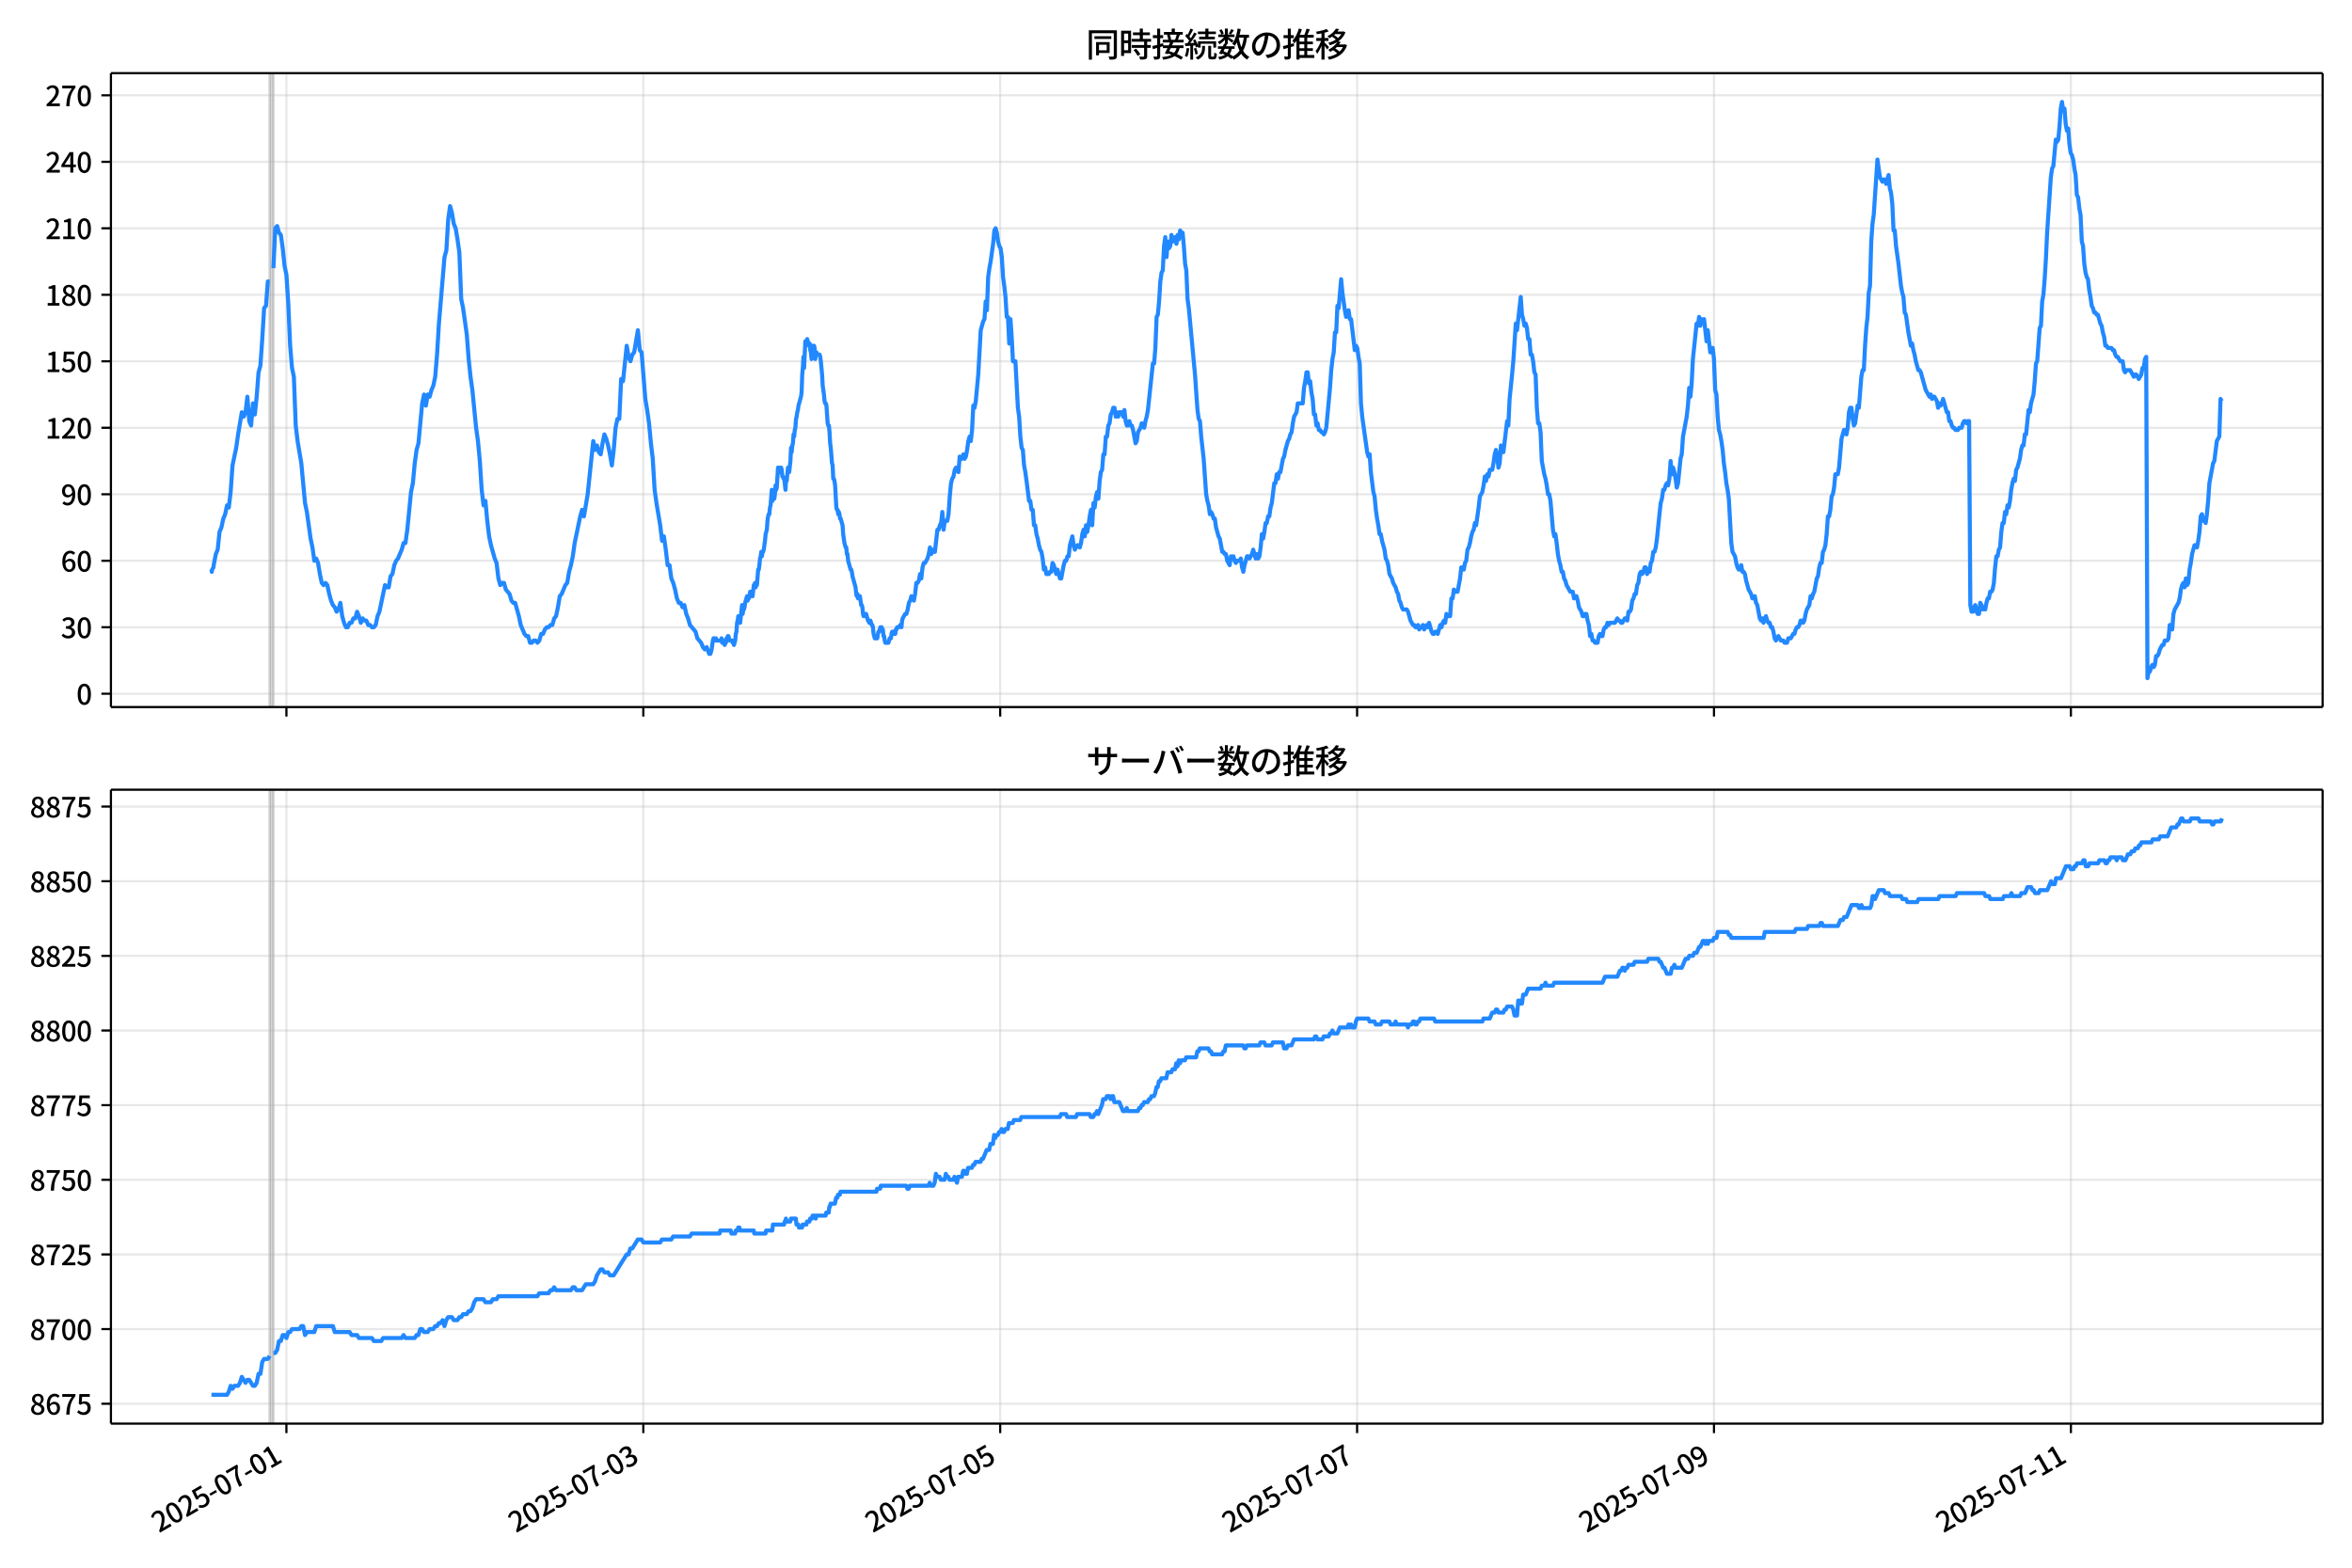 <!DOCTYPE svg  PUBLIC '-//W3C//DTD SVG 1.1//EN'  'http://www.w3.org/Graphics/SVG/1.1/DTD/svg11.dtd'>
<svg version="1.1" viewBox="0 0 864 576" xmlns="http://www.w3.org/2000/svg" xmlns:xlink="http://www.w3.org/1999/xlink">
 <defs>
  <style type="text/css">*{stroke-linejoin: round; stroke-linecap: butt}</style>
 </defs>
 <g id="aa">
  <g id="ab">
   <path d="m0 576h864v-576h-864z" fill="#fff"/>
  </g>
  <g id="ac">
   <g id="ad">
    <path d="m40.75 259.78h812.45v-232.9h-812.45z" fill="#fff"/>
   </g>
   <g id="ae">
    <path d="m99.068 259.78h1.366v-232.9h-1.366z" clip-path="url(#c)" fill="#808080" opacity=".3" stroke="#808080"/>
   </g>
   <g id="af">
    <g id="ag">
     <g id="ah">
      <path d="m105.21 259.78v-232.9" clip-path="url(#c)" fill="none" stroke="#b0b0b0" stroke-linecap="square" stroke-opacity=".3" stroke-width=".8"/>
     </g>
     <g id="ai">
      <defs>
       <path id="i" d="m0 0v3.5" stroke="#000" stroke-width=".8"/>
      </defs>
      <use x="105.214" y="259.778" stroke="#000000" stroke-width=".8" xlink:href="#i"/>
     </g>
    </g>
    <g id="aj">
     <g id="ak">
      <path d="m236.32 259.78v-232.9" clip-path="url(#c)" fill="none" stroke="#b0b0b0" stroke-linecap="square" stroke-opacity=".3" stroke-width=".8"/>
     </g>
     <g id="al">
      <use x="236.318" y="259.778" stroke="#000000" stroke-width=".8" xlink:href="#i"/>
     </g>
    </g>
    <g id="am">
     <g id="an">
      <path d="m367.42 259.78v-232.9" clip-path="url(#c)" fill="none" stroke="#b0b0b0" stroke-linecap="square" stroke-opacity=".3" stroke-width=".8"/>
     </g>
     <g id="ao">
      <use x="367.422" y="259.778" stroke="#000000" stroke-width=".8" xlink:href="#i"/>
     </g>
    </g>
    <g id="ap">
     <g id="aq">
      <path d="m498.53 259.78v-232.9" clip-path="url(#c)" fill="none" stroke="#b0b0b0" stroke-linecap="square" stroke-opacity=".3" stroke-width=".8"/>
     </g>
     <g id="ar">
      <use x="498.525" y="259.778" stroke="#000000" stroke-width=".8" xlink:href="#i"/>
     </g>
    </g>
    <g id="as">
     <g id="at">
      <path d="m629.63 259.78v-232.9" clip-path="url(#c)" fill="none" stroke="#b0b0b0" stroke-linecap="square" stroke-opacity=".3" stroke-width=".8"/>
     </g>
     <g id="au">
      <use x="629.629" y="259.778" stroke="#000000" stroke-width=".8" xlink:href="#i"/>
     </g>
    </g>
    <g id="av">
     <g id="aw">
      <path d="m760.73 259.78v-232.9" clip-path="url(#c)" fill="none" stroke="#b0b0b0" stroke-linecap="square" stroke-opacity=".3" stroke-width=".8"/>
     </g>
     <g id="ax">
      <use x="760.733" y="259.778" stroke="#000000" stroke-width=".8" xlink:href="#i"/>
     </g>
    </g>
   </g>
   <g id="ay">
    <g id="az">
     <g id="ba">
      <path d="m40.75 254.89h812.45" clip-path="url(#c)" fill="none" stroke="#b0b0b0" stroke-linecap="square" stroke-opacity=".3" stroke-width=".8"/>
     </g>
     <g id="bb">
      <defs>
       <path id="b" d="m0 0h-3.5" stroke="#000" stroke-width=".8"/>
      </defs>
      <use x="40.75" y="254.892" stroke="#000000" stroke-width=".8" xlink:href="#b"/>
     </g>
     <g id="bc">
      <!-- 0 -->
      <g transform="translate(28.05 258.88) scale(.1 -.1)">
       <defs>
        <path id="a" transform="scale(.016)" d="m1830-90q-460 0-806 275-346 276-535 823-188 547-188 1366 0 820 188 1357 189 538 535 803 346 266 806 266 461 0 800-269 340-269 528-803 189-534 189-1354 0-819-189-1366-188-547-528-823-339-275-800-275zm0 589q237 0 422 185 186 186 288 599 103 413 103 1091 0 679-103 1082-102 403-288 582-185 180-422 180-236 0-422-180-186-179-292-582-105-403-105-1082 0-678 105-1091 106-413 292-599 186-185 422-185z"/>
       </defs>
       <use xlink:href="#a"/>
      </g>
     </g>
    </g>
    <g id="bd">
     <g id="be">
      <path d="m40.75 230.46h812.45" clip-path="url(#c)" fill="none" stroke="#b0b0b0" stroke-linecap="square" stroke-opacity=".3" stroke-width=".8"/>
     </g>
     <g id="bf">
      <use x="40.75" y="230.462" stroke="#000000" stroke-width=".8" xlink:href="#b"/>
     </g>
     <g id="bg">
      <!-- 30 -->
      <g transform="translate(22.35 234.45) scale(.1 -.1)">
       <defs>
        <path id="q" transform="scale(.016)" d="m1715-90q-371 0-656 90t-503 240q-217 150-377 323l359 474q211-205 479-359 269-153 634-153 269 0 467 92 199 93 311 266t112 423q0 256-125 451t-429 300q-304 106-835 106v551q467 0 732 105 266 106 384 291 119 186 119 423 0 307-192 489-192 183-531 183-269 0-503-119-233-118-438-316l-384 460q282 256 614 413 333 157 737 157 422 0 748-144 327-144 512-413 186-269 186-659 0-403-221-685-221-281-592-422v-26q269-70 490-227t349-400 128-557q0-422-215-726-214-304-573-468-358-163-787-163z"/>
       </defs>
       <use xlink:href="#q"/>
       <use transform="translate(57)" xlink:href="#a"/>
      </g>
     </g>
    </g>
    <g id="bh">
     <g id="bi">
      <path d="m40.75 206.03h812.45" clip-path="url(#c)" fill="none" stroke="#b0b0b0" stroke-linecap="square" stroke-opacity=".3" stroke-width=".8"/>
     </g>
     <g id="bj">
      <use x="40.75" y="206.032" stroke="#000000" stroke-width=".8" xlink:href="#b"/>
     </g>
     <g id="bk">
      <!-- 60 -->
      <g transform="translate(22.35 210.02) scale(.1 -.1)">
       <defs>
        <path id="p" transform="scale(.016)" d="m1971-90q-339 0-634 144-294 144-518 435-224 292-352 733-128 442-128 1044 0 678 147 1161 148 483 397 784 250 301 570 445t665 144q397 0 688-147 292-147 490-359l-403-448q-128 154-327 253-198 99-409 99-307 0-567-182-259-182-413-605-153-422-153-1145 0-608 115-1002t326-589q212-195 493-195 212 0 375 121 163 122 259 343t96 522q0 300-90 511-89 212-259 320-169 109-419 109-211 0-451-134t-458-461l-25 538q134 192 313 323t374 201q196 71 375 71 397 0 694-163 298-163 467-490 170-326 170-825 0-468-195-817-195-348-512-544-317-195-701-195z"/>
       </defs>
       <use xlink:href="#p"/>
       <use transform="translate(57)" xlink:href="#a"/>
      </g>
     </g>
    </g>
    <g id="bl">
     <g id="bm">
      <path d="m40.75 181.6h812.45" clip-path="url(#c)" fill="none" stroke="#b0b0b0" stroke-linecap="square" stroke-opacity=".3" stroke-width=".8"/>
     </g>
     <g id="bn">
      <use x="40.75" y="181.602" stroke="#000000" stroke-width=".8" xlink:href="#b"/>
     </g>
     <g id="bo">
      <!-- 90 -->
      <g transform="translate(22.35 185.59) scale(.1 -.1)">
       <defs>
        <path id="o" transform="scale(.016)" d="m1562-90q-410 0-708 150-297 151-502 356l403 461q141-160 346-256t422-96q224 0 425 102 202 103 352 333 151 230 237 614 87 384 87 941 0 589-115 970t-323 563-496 182q-205 0-372-118-166-118-262-336t-96-525q0-301 86-512 87-211 259-323 173-112 417-112 224 0 460 141 237 141 448 461l32-544q-134-180-313-314t-371-208-384-74q-391 0-689 166-297 167-467 496-169 330-169 823 0 467 195 816t515 541 698 192q339 0 636-138 298-137 519-419 221-281 349-710t128-1018q0-691-141-1187t-391-807q-249-310-563-461-313-150-652-150z"/>
       </defs>
       <use xlink:href="#o"/>
       <use transform="translate(57)" xlink:href="#a"/>
      </g>
     </g>
    </g>
    <g id="bp">
     <g id="bq">
      <path d="m40.75 157.17h812.45" clip-path="url(#c)" fill="none" stroke="#b0b0b0" stroke-linecap="square" stroke-opacity=".3" stroke-width=".8"/>
     </g>
     <g id="br">
      <use x="40.75" y="157.172" stroke="#000000" stroke-width=".8" xlink:href="#b"/>
     </g>
     <g id="bs">
      <!-- 120 -->
      <g transform="translate(16.65 161.16) scale(.1 -.1)">
       <defs>
        <path id="k" transform="scale(.016)" d="m544 0v608h1037v3277h-845v467q333 58 579 147 247 90 451 218h557v-4109h915v-608h-2694z"/>
        <path id="d" transform="scale(.016)" d="m282 0v429q697 621 1164 1136 468 515 701 956 234 442 234 826 0 256-87 451-86 196-262 301-176 106-445 106-275 0-506-151-230-150-422-368l-416 410q301 333 637 518 336 186 803 186 429 0 749-176t496-493 176-745q0-455-224-919t-615-935q-390-470-889-950 186 20 394 36t374 16h1184v-634h-3046z"/>
       </defs>
       <use xlink:href="#k"/>
       <use transform="translate(57)" xlink:href="#d"/>
       <use transform="translate(114)" xlink:href="#a"/>
      </g>
     </g>
    </g>
    <g id="bt">
     <g id="bu">
      <path d="m40.75 132.74h812.45" clip-path="url(#c)" fill="none" stroke="#b0b0b0" stroke-linecap="square" stroke-opacity=".3" stroke-width=".8"/>
     </g>
     <g id="bv">
      <use x="40.75" y="132.743" stroke="#000000" stroke-width=".8" xlink:href="#b"/>
     </g>
     <g id="bw">
      <!-- 150 -->
      <g transform="translate(16.65 136.73) scale(.1 -.1)">
       <defs>
        <path id="g" transform="scale(.016)" d="m1715-90q-365 0-653 90t-506 237q-217 147-383 307l352 480q134-134 294-246t361-183q202-70 452-70 262 0 473 118 212 119 333 346 122 227 122 541 0 460-247 716-246 256-649 256-224 0-384-64t-365-198l-365 237 141 2240h2387v-627h-1747l-109-1204q154 77 307 118 154 42 340 42 397 0 723-160t518-490q192-329 192-847 0-519-224-887t-586-560q-361-192-777-192z"/>
       </defs>
       <use xlink:href="#k"/>
       <use transform="translate(57)" xlink:href="#g"/>
       <use transform="translate(114)" xlink:href="#a"/>
      </g>
     </g>
    </g>
    <g id="bx">
     <g id="by">
      <path d="m40.75 108.31h812.45" clip-path="url(#c)" fill="none" stroke="#b0b0b0" stroke-linecap="square" stroke-opacity=".3" stroke-width=".8"/>
     </g>
     <g id="bz">
      <use x="40.75" y="108.313" stroke="#000000" stroke-width=".8" xlink:href="#b"/>
     </g>
     <g id="ca">
      <!-- 180 -->
      <g transform="translate(16.65 112.3) scale(.1 -.1)">
       <defs>
        <path id="h" transform="scale(.016)" d="m1830-90q-441 0-787 163-345 164-547 448-202 285-202 650 0 314 122 557t314 419 403 291v32q-256 186-442 458-185 272-185 643 0 365 176 640t480 425q304 151 694 151 410 0 704-160t457-439q164-278 164-649 0-237-96-448t-234-381q-137-169-291-278v-32q218-115 397-285 179-169 288-406t109-557q0-346-189-628-189-281-532-448-342-166-803-166zm314 2708q205 198 310 419 106 221 106 464 0 211-83 384t-247 272q-163 99-393 99-288 0-480-183-192-182-192-502 0-256 134-429 135-172 359-294t486-230zm-294-2170q236 0 418 89 183 90 285 253 103 164 103 388 0 211-90 367-89 157-246 272-157 116-368 215t-454 195q-244-173-398-426-153-252-153-553 0-237 118-416 119-179 324-282 205-102 461-102z"/>
       </defs>
       <use xlink:href="#k"/>
       <use transform="translate(57)" xlink:href="#h"/>
       <use transform="translate(114)" xlink:href="#a"/>
      </g>
     </g>
    </g>
    <g id="cb">
     <g id="cc">
      <path d="m40.75 83.883h812.45" clip-path="url(#c)" fill="none" stroke="#b0b0b0" stroke-linecap="square" stroke-opacity=".3" stroke-width=".8"/>
     </g>
     <g id="cd">
      <use x="40.75" y="83.883" stroke="#000000" stroke-width=".8" xlink:href="#b"/>
     </g>
     <g id="ce">
      <!-- 210 -->
      <g transform="translate(16.65 87.868) scale(.1 -.1)">
       <use xlink:href="#d"/>
       <use transform="translate(57)" xlink:href="#k"/>
       <use transform="translate(114)" xlink:href="#a"/>
      </g>
     </g>
    </g>
    <g id="cf">
     <g id="cg">
      <path d="m40.75 59.453h812.45" clip-path="url(#c)" fill="none" stroke="#b0b0b0" stroke-linecap="square" stroke-opacity=".3" stroke-width=".8"/>
     </g>
     <g id="ch">
      <use x="40.75" y="59.453" stroke="#000000" stroke-width=".8" xlink:href="#b"/>
     </g>
     <g id="ci">
      <!-- 240 -->
      <g transform="translate(16.65 63.438) scale(.1 -.1)">
       <defs>
        <path id="x" transform="scale(.016)" d="m2170 0v3072q0 192 12 457 13 266 20 458h-26q-90-179-183-365-92-185-195-364l-921-1415h2579v-576h-3328v493l1875 2957h858v-4717h-691z"/>
       </defs>
       <use xlink:href="#d"/>
       <use transform="translate(57)" xlink:href="#x"/>
       <use transform="translate(114)" xlink:href="#a"/>
      </g>
     </g>
    </g>
    <g id="cj">
     <g id="ck">
      <path d="m40.75 35.023h812.45" clip-path="url(#c)" fill="none" stroke="#b0b0b0" stroke-linecap="square" stroke-opacity=".3" stroke-width=".8"/>
     </g>
     <g id="cl">
      <use x="40.75" y="35.023" stroke="#000000" stroke-width=".8" xlink:href="#b"/>
     </g>
     <g id="cm">
      <!-- 270 -->
      <g transform="translate(16.65 39.008) scale(.1 -.1)">
       <defs>
        <path id="f" transform="scale(.016)" d="m1235 0q32 646 109 1187t224 1024 384 941 576 938h-2208v627h3027v-455q-409-512-665-989-256-476-397-969t-205-1053-90-1251h-755z"/>
       </defs>
       <use xlink:href="#d"/>
       <use transform="translate(57)" xlink:href="#f"/>
       <use transform="translate(114)" xlink:href="#a"/>
      </g>
     </g>
    </g>
   </g>
   <g id="cn">
    <path d="m77.68 209.29.13.814.115-.814.473-.814.241-1.629.644-3.257.681-1.629.685-6.515.681-1.629.708-3.257.68-1.629.684-3.257.643.814.683-5.7.683-9.772 1.366-6.515.683-4.886 1.366-8.143.683 1.629.683-1.629.683-5.7.683 8.958.683 1.629.683-8.143.683 4.072.683-6.515.683-8.958.683-2.443.683-9.772.683-11.401.683-.814.683-8.958h.683m1.366-4.886.683-14.658.683-.814.683 2.443.683.814.683 4.886.683 6.515.683 3.257.683 10.586.683 15.472.683 8.143.683 3.257.683 17.915.683 5.7 1.366 8.143 1.366 14.658.683 3.257 1.366 9.772.683 3.257.683 4.886.683-.814.683 1.629.683 4.072.683 3.257.683.814.683-.814.683.814.683 3.257.683 2.443.683 1.629.683.814.683 1.629.683-.814.683-2.443.683 4.886.683 2.443.683 1.629h.683l.683-1.629h.683l.683-1.629h.683l.683-2.443.683 1.629.683 2.443.683-1.629.683.814h.683l.683 1.629h.683l.683.814h.683l.683-.814.683-3.257.683-1.629 2.049-9.772.683.814h.683l.683-4.072.683-.814.683-3.257.683-1.629.683-.814 1.366-3.257.683-2.443h.683l.683-4.886 1.366-13.844.683-3.257.683-7.329.683-4.886.683-2.443 1.366-14.658.683-3.257.683 4.072.683-4.072.683.814.683-2.443.683-1.629.683-3.257.683-8.143.683-11.401 2.049-24.43.683-2.443.683-11.401.683-4.886.683 2.443.683 4.072.683 1.629.683 4.072.683 4.886.683 17.101.683 3.257 1.366 9.772.683 8.958.683 6.515.683 4.886 1.366 13.844.683 4.886.683 7.329.683 10.586.683 5.7.683-1.629.683 7.329.683 5.7.683 3.257 1.366 4.886.683 1.629.683 5.7.683 2.443.683-.814h.683l.683 2.443 1.366 1.629.683 2.443.683.814h.683l1.366 4.886.683 3.257 1.366 3.257.683.814h.683l.683 2.443h.683l.683-.814h.683l.683.814.683-.814.683-2.443h.683l.683-1.629.683-.814h.683l.683-.814h.683l.683-2.443.683-.814.683-3.257.683-4.072.683-.814 1.366-3.257.683-.814.683-4.072.683-2.443.683-3.257.683-4.886 2.049-9.772.683-2.443.683 2.443 1.366-8.143 2.049-19.544.683 3.257.683-1.629.683 2.443.683.814.683-4.072.683-3.257.683 1.629.683 2.443.683 3.257.683 4.072.683-5.7.683-8.143.683-3.257h.683l.683-14.658.683.814 1.366-13.029.683 4.072.683 1.629.683-2.443.683-.814 1.366-8.143.683 7.329.683.814 1.366 17.101.683 4.072.683 4.886.683 7.329.683 5.7.683 11.401.683 4.886 1.366 8.143.683 5.7.683-1.629.683 4.886.683 5.7h.683l.683 4.886.683 1.629.683 2.443.683 3.257.683 1.629h.683l.683 1.629.683-.814.683 3.257.683 1.629.683 2.443 2.049 2.443.683 2.443 1.366 1.629.683 1.629.683.814.683-.814.91 2.443h.455l.455-1.629.455-3.257.228-.814h.455l.228.814.228-.814.228.814h1.593l.228-.814.228 1.629h.228l.228-.814.455 1.629.228-.814h.228l.228-1.629.228.814.228-1.629h.228l.455 1.629h.91l.228.814h.228l.228.814.455-1.629.228-2.443.228-.814.228-3.257.228-.814.228-1.629h.455l.228 2.443.683-6.515.228 3.257.228-1.629h.228l.228-.814.228-1.629.683-2.443.228 1.629.228-.814h.228l.228-.814.228-1.629h.455l.228 1.629h.228l.455-4.072h.228l.228-.814.228 1.629.228-1.629.228.814.455-5.7h.228l.228-1.629.228-2.443.228-.814.228-1.629.228 1.629.228-1.629h.228l.228-.814.455-3.257.228-2.443.455-1.629.228-3.257.228-1.629.228-.814h.228l.228-2.443.228-.814.455-5.7.228 4.072.228-2.443h.228l.228 1.629.228-1.629.228-3.257.228 1.629.228-.814.455-7.329h.228l.455 1.629.228-1.629h.228l.228.814.228 2.443h.228l.228.814h.228l.455 4.072.228-4.072.228.814.455-4.886.455 1.629.455-4.072.228-4.886.228 1.629.228-2.443.228-.814.228-3.257.228.814.228-2.443.228-.814.228-3.257.228-.814.228-1.629.228-.814.228-1.629.91-3.257.228-1.629.228-6.515.228-2.443.228-4.072.228 4.072.455-9.772h.228l.228.814.228-1.629.683 2.443.228-.814.228 2.443.228.814.228 2.443.228-4.886.228 1.629.228.814.228-2.443.228.814.228 4.072.228-1.629.228-.814.228.814h.91l.228.814.228 1.629.455 4.886.228 4.072.455 3.257.228 2.443.228.814h.228l.228.814.455 6.515.228.814h.228l.228 2.443.228 4.072.228 1.629.455 5.7.228.814.228 4.886h.228l.228.814.228 1.629.455 8.143.228.814h.228l.228 1.629.228-.814.228.814.228 1.629h.228l.683 2.443.228 3.257.455 3.257.455 1.629h.228l.228 2.443h.228l.228 2.443.91 3.257h.228l.228.814.228 1.629 1.138 4.072.228 2.443.228.814.228-.814.228 1.629.228-.814h.455l.455 3.257h.228l.228.814.228 2.443.228.814h.455l.228-.814h.228l.683 2.443h.228l.228.814.228-.814h.228l.455 1.629h.228l.228.814.228 2.443.455 1.629h.455l.228-.814.228.814.228-1.629.228-.814h.228l.455-1.629.228.814.228-.814.228.814h.228l.228 2.443h.228l.228 1.629.228.814h1.138l.455-1.629h.455l.228-1.629.228-.814h.455l.228.814h.455l.228-1.629h.228l.228-.814h.683l.455-.814.455.814.228-2.443.228-.814.91-1.629h.455l.455-1.629.455-2.443.455-.814.455-1.629.91 1.629.455-2.443.455-4.072h.455l.455-.814.455-2.443.455 1.629.455-4.072.455-1.629h.455l.91-1.629.455-1.629.455-2.443.455 2.443.455-1.629.455.814h.455l.91-8.143h.455l.455-1.629.455-.814.455-4.072.455 6.515.455-3.257h.91l.455-2.443.455-6.515.455-4.886.455-1.629.455-.814.455-2.443.455-.814.91 1.629.455-5.7.455.814h.455l.455-1.629.455 1.629.455-.814.455-2.443.455-3.257.455-1.629.455 1.629.455-4.072.455-8.958.455.814.455-2.443.91-9.772.91-16.287.91-3.257.455-.814.455-6.515.455 3.257.455-12.215.455-3.257.455-2.443.91-6.515.455-4.886.455-.814.455 1.629.455 3.257.455 1.629.455.814.455 3.257.455 7.329.455 3.257.455 4.072.455 7.329h.455l.455 9.772.455-8.958.455 6.515.455 8.958h.91l.91 17.101.455 3.257.455 7.329.455 4.072.455.814.455 5.7.455 2.443.455 3.257.91 7.329h.455l.455 3.257h.455l.455 5.7h.455l.455 3.257.455 1.629.455 2.443.455 1.629.455.814.455 2.443.455 4.072.455-.814.455 2.443h.91l.455-.814h.455l.455-3.257.455.814.91 3.257.455-1.629.91 3.257h.455l.91-4.886.455-1.629h.455l.455-1.629h.455l.455-4.072.91-3.257.455 3.257.455 1.629.91-1.629h.455l.455.814.455-1.629.455-3.257.455-1.629.455 2.443.455-4.072.455 2.443.455-2.443.455-3.257.455-2.443.455 5.7.455-8.143.455 1.629.455-4.072.455-1.629.455 2.443.455-6.515.455-3.257.455-.814.455-5.7h.455l.455-6.515h.455l.455-4.072.455-.814.455-3.257.455-.814.455-1.629h.455l.455 3.257.455-1.629.455 1.629.455-1.629h.91l.455 1.629.455-2.443.455 4.072.455 1.629h.455l.455-1.629.455 1.629h.455l.455 1.629.91 4.886.455-.814.455-3.257.91-1.629.455-1.629.91 1.629.455-2.443.455-1.629.455-2.443 1.821-17.101h.455l.455-5.7.455-11.401.455-.814.455-4.886.455-7.329.455-3.257.455-.814.455-8.958.455-3.257.455 7.329.455-5.7.455 2.443.455-.814.455-4.072.455 2.443.91-1.629.455 2.443.455-3.257.455 1.629.455-3.257.455.814h.455l.455 4.886.455 6.515.455 2.443.455 10.586.455 3.257 2.276 24.43.91 13.029.455 3.257.455.814.455 5.7.91 8.143.91 13.029.455 2.443.455 1.629.455 3.257.455-.814.455.814.455 1.629h.455l.455 3.257.91 3.257.455.814.91 4.886h.455l.455.814h.455l.455 2.443.91 1.629.455-3.257.455.814.455-.814.455 1.629.455.814.455-.814h.91l.455-.814.455 3.257.455 1.629.455-2.443.91-3.257h.455l.455.814.91-1.629.455-1.629.91 3.257.455-1.629.455 1.629.455-.814.455-3.257.455-4.886.455 1.629.455-2.443.455-3.257h.455l.455-2.443h.455l.455-3.257.455-1.629.91-7.329h.455l.455-3.257.455 1.629.455-2.443h.455l.91-4.886.455-.814.455-2.443.91-3.257.455-.814.455-1.629.455-.814.455-3.257.455-2.443.91-1.629.455-3.257h1.821l.455-5.7.455-2.443.455-3.257h.455l.455 4.072.455-.814.455 4.072.455 2.443.455 5.7h.455l.455 4.072.455-.814.455 2.443h.455l.455.814h.455l.455.814.455-.814.455-1.629 1.366-14.658.455-6.515.455-4.072.455-2.443.455-7.329h.455l.455-9.772.455.814.91-10.586.455 4.886.91 6.515.455 2.443.455-.814.455-1.629.455 3.257h.455l1.366 11.401.455-1.629.455.814.455 3.257.455 2.443.455 14.658.455 4.886 1.821 13.029.455 1.629.455-.814.455 6.515.91 7.329.455 1.629.455 4.886.455 3.257.455 2.443.455 3.257h.455l.455 2.443.91 3.257.455 3.257.455.814.455 1.629.455 3.257.91 1.629.455 1.629.91 1.629.455 1.629.455.814.455 2.443.455.814.455 1.629.455.814h1.366l.455.814.91 3.257.91 1.629h.455l.455.814h.455l.455-.814.455 1.629.455-.814h.455l.455-.814.455 1.629.91-1.629.455.814.455-1.629.91 3.257.455.814h.455l.455-.814h.455l.455.814.91-3.257.455.814.455-1.629.455-.814.455.814.455-3.257.455.814h.91l.455-6.515h.455l.455-3.257.455.814h.91l.91-4.886.455-4.072h.455l.455.814.455-2.443.455-.814.455-4.072.455-.814.455-1.629.455-2.443.455-1.629.455-.814.455-2.443.455.814.91-6.515.455-4.072.91-1.629.455-2.443.455-3.257.455 1.629.455-2.443.455.814.455-2.443h.91l.455-2.443.455-3.257.455-1.629.455 2.443.455 4.072.455-1.629.455-6.515.455 2.443h.455l1.366-11.401.455 1.629.455-9.772.91-8.958.455-4.886.91-13.844.455 2.443 1.366-12.215.455 6.515.455 1.629.455 2.443.455-.814.455 1.629.455 4.072h.455l.455 5.7h.455l.455 2.443.455 4.072.455.814.455 12.215.455 5.7h.455l.455 3.257.455 10.586.91 4.886.455 1.629.455 2.443.455 3.257h.455l.455 2.443.91 10.586.455 2.443.455-.814.455 3.257.455 4.072.455 2.443.455 1.629.455 2.443h.455l.455 2.443.455.814.455 1.629 1.366 2.443h.91l.455 2.443.455-.814h.455l.455 1.629.455 2.443.91 1.629.455 1.629h.455l.455-.814h.455l.455 2.443.455 1.629.455 4.072.455-.814.455 2.443h.455l.455.814h.91l.455-2.443.455-.814.455.814h.455l.455-2.443.455-.814h.455l.455-1.629.455.814.455-.814h1.821l.91-1.629.455.814h.455l.455.814h.455l.91-1.629h.455l.455.814.455-3.257h.455l.455-.814.455-3.257.455-.814.455-1.629h.455l.455-3.257.455-.814.455-3.257.455-.814.455.814.455-.814.455-1.629h.455l.455 2.443.455-1.629.455.814.455-3.257.455-.814.455-3.257h.455l.455-1.629.455-3.257.91-8.958.455-4.072.455-1.629.455-3.257h.455l.455-1.629.455-.814.455.814.455-2.443.455-6.515.455 4.886.455-2.443.455 1.629.455 2.443.455 3.257.455-1.629.91-8.958.455-1.629.455-6.515 1.366-7.329.455-4.072.455-6.515.455 3.257.455-4.886.455-8.958 1.366-13.029.455.814.455-3.257.455 3.257.455-2.443.455.814.455-.814.91 8.143.455-4.072.91 8.143.455-1.629h.455l.455 4.072.455 11.401.455 1.629.455 8.143.455 4.886.455 1.629.455 2.443.455 3.257.455 4.886.455 3.257.455 4.072.455 2.443.455 3.257.91 16.287.455 3.257.91 1.629.455 2.443.455 1.629.455.814h.455l.455-1.629.455 2.443h.455l.455.814.455 2.443.91 3.257.91 1.629.455 1.629h.455l.455-.814.455 2.443.455.814.91 4.886.455.814.455-.814.455 1.629.455-1.629.455-.814.455 1.629.455.814h.455l.455 1.629h.455l.455 1.629.455 2.443.455.814.91-1.629.91 1.629h.91l.455.814h.91l.455-1.629h.91l.91-1.629h.455l.455-1.629.455-.814h.455l.455-.814.455-1.629h.455l.455.814.455-.814.455-2.443.455-1.629.91-1.629.455-3.257.455.814.455-1.629.455-.814.91-4.886.455-.814.455-3.257.455-1.629h.455l.455-4.072.455-.814.455-1.629.455-4.072.455-6.515h.455l.455-2.443.455-4.886.455-.814.455-2.443.455-4.886h.91l.455-2.443.91-10.586.91-3.257h.455l.455 1.629.455-2.443.455-5.7.455-1.629h.455l.455 4.072.455 2.443.455-.814.91-6.515.455.814.91-11.401.455-2.443h.455l.455-8.958.455-6.515.455-4.072.455-8.958.455-2.443.455-16.287.455-6.515.455-3.257 1.366-20.358.91 6.515.91 1.629.455-.814h.455l.455 1.629.91-3.257.455 4.886.455 1.629.455 4.072.455 9.772h.455l.455 5.7.91 6.515.91 8.143.455 2.443.455 1.629.455 5.7.455.814.91 6.515.91 4.886.455-.814.455 2.443.455 1.629.455 2.443.91 3.257h.455l.455.814 1.821 6.515 1.366 2.443.455-.814.455 1.629.455-.814h.455l.91 1.629.455 2.443.455-1.629.455.814.455-.814.455-1.629 1.366 4.886h.455l.455 3.257h.455l.455 1.629.455.814h.455l.455.814h.91l.455-.814h.91l.455-1.629.455-.814h.455l.455.814.455-.814h.455l.455 67.589.455 2.443h.455l.455-1.629.455-.814.455 2.443.455.814h.455l.455-4.072.455.814.455 1.629.455-.814.455.814.455-2.443.455-1.629h.455l.455-2.443h.455l.455-.814.455-2.443.455-5.7.455-4.072h.455l.455-2.443.455-.814.455-5.7.455-3.257h.455l.455-4.072.455.814.455-3.257.455.814.455-2.443.455-4.072.455-2.443.455-1.629.455.814.455-4.072.455-.814.91-3.257.455-3.257.455-1.629h.455l.455-4.072h.455l.91-8.958.455.814.455-3.257.91-3.257.455-4.886.455-6.515.455-.814.91-12.215.455-.814.455-8.958.455-2.443.455-5.7.455-7.329.455-9.772 1.366-20.358.455-3.257.455-.814.91-9.772.455.814.455-.814.455-4.886.455-6.515.455-2.443.455 3.257.455-.814.455 5.7.455 2.443.455-.814.455 5.7.455 3.257.455.814.455 1.629.455 3.257.455 2.443.455 7.329.455.814.455 4.072.455 2.443.455 9.772.455 1.629.455 6.515.455 3.257.455 1.629.455.814.455 4.072.455 2.443.455 3.257.455.814.455 1.629h.455l.455.814h.455l.91 3.257.455.814.455 2.443.455 1.629.455 3.257h.455l.455.814h1.366l.455.814h.455l.455 1.629.455.814h.455l.91 1.629h.91l.455 3.257.455.814.455-.814h1.366l1.366 2.443.455-.814h.455l.91 1.629.91-1.629.455-2.443h.455l.455-3.257.455-.814.455 118.08.455-2.443h.455l.455-1.629.455-.814.455.814.455-.814.455-3.257h.455l.455-.814.455-1.629.91-1.629h.455l.455-1.629h.91l.455-.814.455-4.886h.455l.455 1.629.455-5.7.455-1.629 1.366-2.443.455-1.629.455-3.257.455-1.629.455-.814.455 1.629.455-3.257.455 2.443.455-.814.455-4.886.455-2.443.455-3.257.91-3.257h.455l.455.814.455-2.443.455-3.257.455-5.7.455-.814.455 2.443.455-.814.455 1.629.455-3.257.455-4.886.455-6.515 1.366-7.329.455-.814.91-7.329.91-1.629.455-13.844.455.814v0" clip-path="url(#c)" fill="none" stroke="#28f" stroke-linecap="square" stroke-width="1.5"/>
   </g>
   <g id="co">
    <path d="m40.75 259.78v-232.9" fill="none" stroke="#000" stroke-linecap="square" stroke-width=".8"/>
   </g>
   <g id="cp">
    <path d="m853.2 259.78v-232.9" fill="none" stroke="#000" stroke-linecap="square" stroke-width=".8"/>
   </g>
   <g id="cq">
    <path d="m40.75 259.78h812.45" fill="none" stroke="#000" stroke-linecap="square" stroke-width=".8"/>
   </g>
   <g id="cr">
    <path d="m40.75 26.88h812.45" fill="none" stroke="#000" stroke-linecap="square" stroke-width=".8"/>
   </g>
   <g id="cs">
    <!-- 同時接続数の推移 -->
    <g transform="translate(398.98 20.88) scale(.12 -.12)">
     <defs>
      <path id="w" transform="scale(.016)" d="m1587 3936h3232v-518h-3232v518zm320-1114h557v-2534h-557v2534zm301 0h2291v-2086h-2291v512h1734v1069h-1734v505zm-1683 2260h5113v-570h-4524v-5056h-589v5626zm4768 0h595v-4896q0-250-67-397t-227-218q-160-77-426-96t-675-19q-13 83-45 192t-77 218q-45 108-89 185 281-13 527-13 247 0 330 0 83 7 118 42 36 35 36 112v4890z"/>
      <path id="u" transform="scale(.016)" d="m2714 4672h3238v-525h-3238v525zm-244-1235h3712v-538h-3712v538zm20-1184h3635v-531h-3635v531zm1523 3155h595v-2310h-595v2310zm832-2451h589v-2823q0-230-61-364-61-135-227-199-167-70-423-86t-633-16q-20 121-78 285-57 163-121 284 275-6 509-9t310-3q77 6 106 28 29 23 29 93v2810zm-2023-1677 487 282q153-160 313-352t294-381q135-189 206-343l-519-313q-64 153-189 348-124 196-278 394-154 199-314 365zm-2086 3718h1619v-4281h-1619v544h1056v3187h-1056v550zm32-1843h1293v-537h-1293v537zm-320 1843h563v-4832h-563v4832z"/>
      <path id="v" transform="scale(.016)" d="m3866 5408h614v-870h-614v870zm-1479-653h3597v-518h-3597v518zm-230-1485h4e3v-518h-4e3v518zm825 922 519 102q64-160 121-342 58-182 96-352 39-170 45-304l-544-128q-6 134-42 313-35 180-83 365-48 186-112 346zm1856 109 589-71q-96-275-202-557-105-281-195-486l-518 77q58 147 122 329 64 183 118 372t86 336zm-2643-2106h3943v-518h-3943v518zm1408 685 602-115q-167-371-362-784t-390-797-362-685l-525 179q160 288 346 666t368 784 323 752zm-659-2157 358 403q352-102 733-240 381-137 752-304 371-166 697-336 327-169 558-329l-384-461q-218 160-532 336-313 176-685 345-371 170-755 323-384 154-742 263zm1894 1114 583-71q-122-550-353-944-230-393-604-662t-922-435q-547-167-1296-269-25 128-93 269-67 141-137 230 678 64 1168 192t819 349q330 221 531 550 202 330 304 791zm-4684 217q396 90 953 240 557 151 1120 311l77-544q-525-154-1053-311-528-156-963-284l-134 588zm121 2093h1965v-563h-1965v563zm819 1248h576v-5229q0-236-51-374t-192-208q-141-77-355-99-214-23-541-16-13 115-64 288t-109 294q205-6 381-6t234 0q64 0 92 28 29 29 29 93v5229z"/>
      <path id="t" transform="scale(.016)" d="m4058 5408h595v-1798h-595v1798zm-1415-563h3443v-499h-3443v499zm231-992h3008v-499h-3008v499zm-224-877h3475v-1203h-531v729h-2432v-729h-512v1203zm1964-877h551v-1881q0-122 22-157 23-35 106-35 25 0 92 0 68 0 135 0t99 0q51 0 83 54t45 224 19 515q90-70 234-131t259-93q-19-429-83-662-64-234-183-326-118-93-316-93-39 0-103 0t-134 0-138 0q-67 0-99 0-237 0-365 64t-176 218q-48 153-48 422v1881zm-1164-6h550v-455q0-243-48-528-48-284-186-579-137-294-409-572-272-279-727-503-70 90-192 208-121 118-230 195 416 205 665 438 250 234 371 474 122 240 164 467 42 228 42 413v442zm-2240 3309 524-192q-121-244-259-503-137-259-275-496t-259-416l-410 173q122 186 246 438 125 253 240 515 116 263 193 481zm716-743 500-230q-224-359-496-756-272-396-548-764-275-368-518-650l-358 205q179 211 377 483 199 272 387 569 189 298 358 592 170 295 298 551zm-1721-665 307 403q166-154 339-340 173-185 320-364t224-327l-326-460q-77 160-218 348-141 189-314 384-172 196-332 356zm1485-832 435 179q128-211 249-458 122-246 215-474 93-227 137-412l-473-211q-32 185-119 422-86 237-201 486-115 250-243 468zm-1530-583q422 26 998 54 576 29 1184 68l7-499q-570-45-1127-84-556-38-992-70l-70 531zm1702-992 436 135q121-276 214-596t118-556l-454-148q-26 237-112 563-86 327-202 602zm-1363 109 499-83q-57-455-163-897-105-441-253-748-51 32-134 73-83 42-170 83-86 42-144 62 148 294 234 697t131 813zm691 627h525v-2861h-525v2861z"/>
      <path id="m" transform="scale(.016)" d="m224 2022h3187v-499h-3187v499zm51 2247h3111v-487h-3111v487zm1127-1735 563-121q-154-320-333-672t-352-679q-173-326-326-582l-532 173q148 243 324 566t345 669q170 346 311 646zm934-832 563-64q-89-480-262-838t-461-614-701-432-976-298q-25 128-99 269t-157 237q659 102 1085 303 426 202 666 554t342 883zm422 3597 519-211q-147-218-298-436-150-217-278-377l-403 186q121 173 252 413 132 240 208 425zm-1203 109h563v-2957h-563v2957zm-1075-320 448 186q134-192 246-420 112-227 157-393l-467-211q-38 172-147 406t-237 432zm1094-1050 397-236q-160-263-400-529-240-265-519-489-278-224-553-378-51 103-141 237-89 135-179 218 269 109 534 294 266 186 493 416 228 231 368 467zm487-204q83-45 246-145 163-99 352-211t346-211 221-150l-327-423q-83 77-230 198-147 122-317 253-170 132-327 250-156 119-259 189l295 250zm1798 396h2311v-556h-2311v556zm115 1178 615-90q-103-640-263-1235t-384-1101q-224-505-512-889-44 57-134 134t-186 157-166 125q275 339 473 796 199 458 340 995 141 538 217 1108zm1223-1510 614-58q-147-1101-445-1940-297-838-813-1443-515-604-1321-1014-26 71-90 177-64 105-134 208-70 102-128 159 742 346 1212 880 471 535 730 1290 260 755 375 1741zm-1005-135q134-851 387-1597 253-745 659-1305 407-560 1002-874-70-57-154-150-83-93-154-189-70-96-121-179-633 371-1056 988-422 618-688 1434-265 816-425 1783l550 89zm-3309-3065 327 416q377-148 754-330 378-182 701-378 324-195 548-368l-416-435q-211 179-519 378-307 198-666 383-358 186-729 334z"/>
      <path id="s" transform="scale(.016)" d="m3686 4378q-64-493-163-1041-99-547-265-1084-192-653-432-1104t-522-688-595-237q-320 0-596 221-275 221-448 621-172 400-172 931 0 537 220 1017 221 480 611 851 391 372 909 583 519 211 1121 211 576 0 1040-186 464-185 793-515 330-329 502-771 173-441 173-941 0-672-278-1194-278-521-816-851-538-329-1318-444l-378 601q166 20 307 42t263 48q307 70 585 217 279 148 496 375 218 227 342 534 125 308 125 692t-122 713q-121 330-358 573-236 243-582 380-346 138-781 138-525 0-935-186-409-185-694-489-284-304-432-656-147-352-147-678 0-365 89-605 90-240 224-355 135-115 276-115t288 144 297 457q151 314 298 800 147 461 246 982 100 522 145 1021l684-12z"/>
      <path id="n" transform="scale(.016)" d="m2995 2925h2893v-519h-2893v519zm0-1280h2893v-519h-2893v519zm-64-1299h3232v-557h-3232v557zm1312 3577h563v-3763h-563v3763zm429 1466 634-141q-154-390-340-794-185-403-339-684l-512 140q103 199 208 458 106 259 195 528 90 269 154 493zm-1472 25 582-147q-153-518-371-1018-217-499-483-931t-573-758q-38 64-109 160-70 96-147 198-77 103-141 160 416 416 733 1034t509 1302zm128-1203h2720v-537h-2720v-4205h-582v4422l313 320h269zm-3174-2157q396 90 953 240 557 151 1120 311l77-544q-525-154-1053-311-528-156-963-284l-134 588zm121 2093h1965v-563h-1965v563zm819 1248h576v-5229q0-236-51-374t-192-208q-141-77-355-99-214-23-541-16-13 115-64 288t-109 294q205-6 381-6t234 0q64 0 92 28 29 29 29 93v5229z"/>
      <path id="l" transform="scale(.016)" d="m4051 5402 595-109q-281-493-729-941t-1107-806q-39 64-106 144t-141 153q-73 74-137 119 608 288 1011 678t614 762zm-77-557h1511v-493h-1863l352 493zm1293 0h109l109 25 384-179q-192-505-496-905t-695-701q-390-301-845-519-454-217-947-358-44 109-137 253t-176 227q448 109 867 294 419 186 777 445 359 259 631 592t419 730v96zm-1990-954 377 307q167-96 336-218 170-121 320-249 151-128 247-237l-397-332q-90 108-237 236t-317 259q-169 132-329 234zm1107-934 595-109q-307-538-803-1031-496-492-1232-876-38 64-102 144t-138 156q-74 77-138 116 455 217 807 483t604 554q253 288 407 563zm-90-589h1460v-506h-1818l358 506zm1268 0h121l109 26 384-167q-192-614-531-1075t-787-794q-448-332-983-553-534-221-1129-355-45 115-132 269-86 153-176 249 551 96 1043 285 493 189 903 473 410 285 714 669t464 883v90zm-2132-1056 410 339q186-102 384-237 198-134 371-275t282-269l-435-371q-103 128-270 272-166 144-361 288t-381 253zm-2150 3533h589v-5376h-589v5376zm-992-1242h2336v-569h-2336v569zm1024-224 365-160q-96-339-231-707-134-368-291-727-157-358-336-672-179-313-365-537-44 128-134 291t-160 272q173 192 339 457 167 266 323 570 157 304 282 618t208 595zm941 1946 416-467q-314-122-695-221-380-99-784-173-403-74-780-131-20 102-71 236-51 135-102 231 358 58 732 138 375 80 711 179t573 208zm-397-2579q58-45 179-170 122-125 266-266 144-140 259-265t160-183l-352-473q-58 102-157 255-99 154-218 317-118 164-227 311-108 147-185 237l275 237z"/>
     </defs>
     <use xlink:href="#w"/>
     <use transform="translate(100)" xlink:href="#u"/>
     <use transform="translate(200)" xlink:href="#v"/>
     <use transform="translate(300)" xlink:href="#t"/>
     <use transform="translate(400)" xlink:href="#m"/>
     <use transform="translate(500)" xlink:href="#s"/>
     <use transform="translate(600)" xlink:href="#n"/>
     <use transform="translate(700)" xlink:href="#l"/>
    </g>
   </g>
  </g>
  <g id="ct">
   <g id="cu">
    <path d="m40.75 523.06h812.45v-232.9h-812.45z" fill="#fff"/>
   </g>
   <g id="cv">
    <path d="m99.068 523.06h1.366v-232.9h-1.366z" clip-path="url(#e)" fill="#808080" opacity=".3" stroke="#808080"/>
   </g>
   <g id="cw">
    <g id="cx">
     <g id="cy">
      <path d="m105.21 523.06v-232.9" clip-path="url(#e)" fill="none" stroke="#b0b0b0" stroke-linecap="square" stroke-opacity=".3" stroke-width=".8"/>
     </g>
     <g id="cz">
      <use x="105.214" y="523.055" stroke="#000000" stroke-width=".8" xlink:href="#i"/>
     </g>
     <g id="da">
      <!-- 2025-07-01 -->
      <g transform="translate(58.424 563.33) rotate(-30) scale(.1 -.1)">
       <defs>
        <path id="j" transform="scale(.016)" d="m301 1536v544h1689v-544h-1689z"/>
       </defs>
       <use xlink:href="#d"/>
       <use transform="translate(57)" xlink:href="#a"/>
       <use transform="translate(114)" xlink:href="#d"/>
       <use transform="translate(171)" xlink:href="#g"/>
       <use transform="translate(228)" xlink:href="#j"/>
       <use transform="translate(263.7)" xlink:href="#a"/>
       <use transform="translate(320.7)" xlink:href="#f"/>
       <use transform="translate(377.7)" xlink:href="#j"/>
       <use transform="translate(413.4)" xlink:href="#a"/>
       <use transform="translate(470.4)" xlink:href="#k"/>
      </g>
     </g>
    </g>
    <g id="db">
     <g id="dc">
      <path d="m236.32 523.06v-232.9" clip-path="url(#e)" fill="none" stroke="#b0b0b0" stroke-linecap="square" stroke-opacity=".3" stroke-width=".8"/>
     </g>
     <g id="dd">
      <use x="236.318" y="523.055" stroke="#000000" stroke-width=".8" xlink:href="#i"/>
     </g>
     <g id="de">
      <!-- 2025-07-03 -->
      <g transform="translate(189.53 563.33) rotate(-30) scale(.1 -.1)">
       <use xlink:href="#d"/>
       <use transform="translate(57)" xlink:href="#a"/>
       <use transform="translate(114)" xlink:href="#d"/>
       <use transform="translate(171)" xlink:href="#g"/>
       <use transform="translate(228)" xlink:href="#j"/>
       <use transform="translate(263.7)" xlink:href="#a"/>
       <use transform="translate(320.7)" xlink:href="#f"/>
       <use transform="translate(377.7)" xlink:href="#j"/>
       <use transform="translate(413.4)" xlink:href="#a"/>
       <use transform="translate(470.4)" xlink:href="#q"/>
      </g>
     </g>
    </g>
    <g id="df">
     <g id="dg">
      <path d="m367.42 523.06v-232.9" clip-path="url(#e)" fill="none" stroke="#b0b0b0" stroke-linecap="square" stroke-opacity=".3" stroke-width=".8"/>
     </g>
     <g id="dh">
      <use x="367.422" y="523.055" stroke="#000000" stroke-width=".8" xlink:href="#i"/>
     </g>
     <g id="di">
      <!-- 2025-07-05 -->
      <g transform="translate(320.63 563.33) rotate(-30) scale(.1 -.1)">
       <use xlink:href="#d"/>
       <use transform="translate(57)" xlink:href="#a"/>
       <use transform="translate(114)" xlink:href="#d"/>
       <use transform="translate(171)" xlink:href="#g"/>
       <use transform="translate(228)" xlink:href="#j"/>
       <use transform="translate(263.7)" xlink:href="#a"/>
       <use transform="translate(320.7)" xlink:href="#f"/>
       <use transform="translate(377.7)" xlink:href="#j"/>
       <use transform="translate(413.4)" xlink:href="#a"/>
       <use transform="translate(470.4)" xlink:href="#g"/>
      </g>
     </g>
    </g>
    <g id="dj">
     <g id="dk">
      <path d="m498.53 523.06v-232.9" clip-path="url(#e)" fill="none" stroke="#b0b0b0" stroke-linecap="square" stroke-opacity=".3" stroke-width=".8"/>
     </g>
     <g id="dl">
      <use x="498.525" y="523.055" stroke="#000000" stroke-width=".8" xlink:href="#i"/>
     </g>
     <g id="dm">
      <!-- 2025-07-07 -->
      <g transform="translate(451.74 563.33) rotate(-30) scale(.1 -.1)">
       <use xlink:href="#d"/>
       <use transform="translate(57)" xlink:href="#a"/>
       <use transform="translate(114)" xlink:href="#d"/>
       <use transform="translate(171)" xlink:href="#g"/>
       <use transform="translate(228)" xlink:href="#j"/>
       <use transform="translate(263.7)" xlink:href="#a"/>
       <use transform="translate(320.7)" xlink:href="#f"/>
       <use transform="translate(377.7)" xlink:href="#j"/>
       <use transform="translate(413.4)" xlink:href="#a"/>
       <use transform="translate(470.4)" xlink:href="#f"/>
      </g>
     </g>
    </g>
    <g id="dn">
     <g id="do">
      <path d="m629.63 523.06v-232.9" clip-path="url(#e)" fill="none" stroke="#b0b0b0" stroke-linecap="square" stroke-opacity=".3" stroke-width=".8"/>
     </g>
     <g id="dp">
      <use x="629.629" y="523.055" stroke="#000000" stroke-width=".8" xlink:href="#i"/>
     </g>
     <g id="dq">
      <!-- 2025-07-09 -->
      <g transform="translate(582.84 563.33) rotate(-30) scale(.1 -.1)">
       <use xlink:href="#d"/>
       <use transform="translate(57)" xlink:href="#a"/>
       <use transform="translate(114)" xlink:href="#d"/>
       <use transform="translate(171)" xlink:href="#g"/>
       <use transform="translate(228)" xlink:href="#j"/>
       <use transform="translate(263.7)" xlink:href="#a"/>
       <use transform="translate(320.7)" xlink:href="#f"/>
       <use transform="translate(377.7)" xlink:href="#j"/>
       <use transform="translate(413.4)" xlink:href="#a"/>
       <use transform="translate(470.4)" xlink:href="#o"/>
      </g>
     </g>
    </g>
    <g id="dr">
     <g id="ds">
      <path d="m760.73 523.06v-232.9" clip-path="url(#e)" fill="none" stroke="#b0b0b0" stroke-linecap="square" stroke-opacity=".3" stroke-width=".8"/>
     </g>
     <g id="dt">
      <use x="760.733" y="523.055" stroke="#000000" stroke-width=".8" xlink:href="#i"/>
     </g>
     <g id="du">
      <!-- 2025-07-11 -->
      <g transform="translate(713.94 563.33) rotate(-30) scale(.1 -.1)">
       <use xlink:href="#d"/>
       <use transform="translate(57)" xlink:href="#a"/>
       <use transform="translate(114)" xlink:href="#d"/>
       <use transform="translate(171)" xlink:href="#g"/>
       <use transform="translate(228)" xlink:href="#j"/>
       <use transform="translate(263.7)" xlink:href="#a"/>
       <use transform="translate(320.7)" xlink:href="#f"/>
       <use transform="translate(377.7)" xlink:href="#j"/>
       <use transform="translate(413.4)" xlink:href="#k"/>
       <use transform="translate(470.4)" xlink:href="#k"/>
      </g>
     </g>
    </g>
   </g>
   <g id="dv">
    <g id="dw">
     <g id="dx">
      <path d="m40.75 515.76h812.45" clip-path="url(#e)" fill="none" stroke="#b0b0b0" stroke-linecap="square" stroke-opacity=".3" stroke-width=".8"/>
     </g>
     <g id="dy">
      <use x="40.75" y="515.76" stroke="#000000" stroke-width=".8" xlink:href="#b"/>
     </g>
     <g id="dz">
      <!-- 8675 -->
      <g transform="translate(10.95 519.75) scale(.1 -.1)">
       <use xlink:href="#h"/>
       <use transform="translate(57)" xlink:href="#p"/>
       <use transform="translate(114)" xlink:href="#f"/>
       <use transform="translate(171)" xlink:href="#g"/>
      </g>
     </g>
    </g>
    <g id="ea">
     <g id="eb">
      <path d="m40.75 488.33h812.45" clip-path="url(#e)" fill="none" stroke="#b0b0b0" stroke-linecap="square" stroke-opacity=".3" stroke-width=".8"/>
     </g>
     <g id="ec">
      <use x="40.75" y="488.335" stroke="#000000" stroke-width=".8" xlink:href="#b"/>
     </g>
     <g id="ed">
      <!-- 8700 -->
      <g transform="translate(10.95 492.32) scale(.1 -.1)">
       <use xlink:href="#h"/>
       <use transform="translate(57)" xlink:href="#f"/>
       <use transform="translate(114)" xlink:href="#a"/>
       <use transform="translate(171)" xlink:href="#a"/>
      </g>
     </g>
    </g>
    <g id="ee">
     <g id="ef">
      <path d="m40.75 460.91h812.45" clip-path="url(#e)" fill="none" stroke="#b0b0b0" stroke-linecap="square" stroke-opacity=".3" stroke-width=".8"/>
     </g>
     <g id="eg">
      <use x="40.75" y="460.909" stroke="#000000" stroke-width=".8" xlink:href="#b"/>
     </g>
     <g id="eh">
      <!-- 8725 -->
      <g transform="translate(10.95 464.89) scale(.1 -.1)">
       <use xlink:href="#h"/>
       <use transform="translate(57)" xlink:href="#f"/>
       <use transform="translate(114)" xlink:href="#d"/>
       <use transform="translate(171)" xlink:href="#g"/>
      </g>
     </g>
    </g>
    <g id="ei">
     <g id="ej">
      <path d="m40.75 433.48h812.45" clip-path="url(#e)" fill="none" stroke="#b0b0b0" stroke-linecap="square" stroke-opacity=".3" stroke-width=".8"/>
     </g>
     <g id="ek">
      <use x="40.75" y="433.484" stroke="#000000" stroke-width=".8" xlink:href="#b"/>
     </g>
     <g id="el">
      <!-- 8750 -->
      <g transform="translate(10.95 437.47) scale(.1 -.1)">
       <use xlink:href="#h"/>
       <use transform="translate(57)" xlink:href="#f"/>
       <use transform="translate(114)" xlink:href="#g"/>
       <use transform="translate(171)" xlink:href="#a"/>
      </g>
     </g>
    </g>
    <g id="em">
     <g id="en">
      <path d="m40.75 406.06h812.45" clip-path="url(#e)" fill="none" stroke="#b0b0b0" stroke-linecap="square" stroke-opacity=".3" stroke-width=".8"/>
     </g>
     <g id="eo">
      <use x="40.75" y="406.058" stroke="#000000" stroke-width=".8" xlink:href="#b"/>
     </g>
     <g id="ep">
      <!-- 8775 -->
      <g transform="translate(10.95 410.04) scale(.1 -.1)">
       <use xlink:href="#h"/>
       <use transform="translate(57)" xlink:href="#f"/>
       <use transform="translate(114)" xlink:href="#f"/>
       <use transform="translate(171)" xlink:href="#g"/>
      </g>
     </g>
    </g>
    <g id="eq">
     <g id="er">
      <path d="m40.75 378.63h812.45" clip-path="url(#e)" fill="none" stroke="#b0b0b0" stroke-linecap="square" stroke-opacity=".3" stroke-width=".8"/>
     </g>
     <g id="es">
      <use x="40.75" y="378.633" stroke="#000000" stroke-width=".8" xlink:href="#b"/>
     </g>
     <g id="et">
      <!-- 8800 -->
      <g transform="translate(10.95 382.62) scale(.1 -.1)">
       <use xlink:href="#h"/>
       <use transform="translate(57)" xlink:href="#h"/>
       <use transform="translate(114)" xlink:href="#a"/>
       <use transform="translate(171)" xlink:href="#a"/>
      </g>
     </g>
    </g>
    <g id="eu">
     <g id="ev">
      <path d="m40.75 351.21h812.45" clip-path="url(#e)" fill="none" stroke="#b0b0b0" stroke-linecap="square" stroke-opacity=".3" stroke-width=".8"/>
     </g>
     <g id="ew">
      <use x="40.75" y="351.207" stroke="#000000" stroke-width=".8" xlink:href="#b"/>
     </g>
     <g id="ex">
      <!-- 8825 -->
      <g transform="translate(10.95 355.19) scale(.1 -.1)">
       <use xlink:href="#h"/>
       <use transform="translate(57)" xlink:href="#h"/>
       <use transform="translate(114)" xlink:href="#d"/>
       <use transform="translate(171)" xlink:href="#g"/>
      </g>
     </g>
    </g>
    <g id="ey">
     <g id="ez">
      <path d="m40.75 323.78h812.45" clip-path="url(#e)" fill="none" stroke="#b0b0b0" stroke-linecap="square" stroke-opacity=".3" stroke-width=".8"/>
     </g>
     <g id="fa">
      <use x="40.75" y="323.781" stroke="#000000" stroke-width=".8" xlink:href="#b"/>
     </g>
     <g id="fb">
      <!-- 8850 -->
      <g transform="translate(10.95 327.77) scale(.1 -.1)">
       <use xlink:href="#h"/>
       <use transform="translate(57)" xlink:href="#h"/>
       <use transform="translate(114)" xlink:href="#g"/>
       <use transform="translate(171)" xlink:href="#a"/>
      </g>
     </g>
    </g>
    <g id="fc">
     <g id="fd">
      <path d="m40.75 296.36h812.45" clip-path="url(#e)" fill="none" stroke="#b0b0b0" stroke-linecap="square" stroke-opacity=".3" stroke-width=".8"/>
     </g>
     <g id="fe">
      <use x="40.75" y="296.356" stroke="#000000" stroke-width=".8" xlink:href="#b"/>
     </g>
     <g id="ff">
      <!-- 8875 -->
      <g transform="translate(10.95 300.34) scale(.1 -.1)">
       <use xlink:href="#h"/>
       <use transform="translate(57)" xlink:href="#h"/>
       <use transform="translate(114)" xlink:href="#f"/>
       <use transform="translate(171)" xlink:href="#g"/>
      </g>
     </g>
    </g>
   </g>
   <g id="fg">
    <path d="m77.68 512.47h5.723l.643-1.097.683-2.194.683 1.097.683-1.097h1.366l.683-1.097.683-2.194 1.366 2.194.683-1.097h.683l1.366 2.194h.683l.683-1.097.683-3.291h.683l.683-4.388.683-1.097h1.366l.683-1.097m1.366-1.097h.683l.683-1.097.683-3.291h.683l.683-2.194h.683l.683 1.097.683-2.194h.683l.683-1.097h2.731l.683-1.097h.683l.683 3.291.683-1.097h2.731l.683-2.194h6.146l.683 2.194h5.463l.683 1.097h2.049l.683 1.097h4.78l.683 1.097h2.731l.683-1.097h6.828l.683-1.097.683 1.097h3.414l.683-1.097h.683l.683-2.194h.683l.683 1.097h1.366l.683-1.097h1.366l.683-1.097h.683l.683-1.097h.683l.683-1.097.683 2.194.683-2.194.683-1.097h1.366l.683 1.097h1.366l.683-1.097h.683l.683-1.097h1.366l.683-1.097h.683l.683-1.097.683-2.194.683-1.097h2.731l.683 1.097h2.049l.683-1.097h1.366l.683-1.097h14.339l.683-1.097h3.414l.683-1.097h.683l.683-1.097.683 1.097h5.463l.683-1.097h.683l.683 1.097h2.049l1.366-2.194h2.731l.683-1.097.683-2.194 1.366-2.194h.683l.683 1.097h1.366l.683 1.097h1.366l4.78-7.679h.683l.683-2.194h.683l2.049-3.291h1.366l.683 1.097h6.146l.683-1.097h3.414l.683-1.097h6.146l.683-1.097h10.242l.228-1.097h3.869l.228 1.097h1.366l.228-1.097h.683l.228-1.097h.455l.228 1.097h5.007l.228 1.097h4.097l.228-1.097h2.276l.228-2.194h4.097l.228-1.097h.228l.228-1.097.228 1.097h1.366l.228-1.097h1.821l.228 2.194h.683l.228 1.097h1.138l.228-1.097h1.366l.228-1.097h.91l.228-1.097h.683l.228-1.097h.91l.228 1.097.228-1.097h3.414l.228-1.097h.91l.228-2.194h.228l.228-1.097h1.593l.455-2.194h.455l.228-1.097h.683l.228-1.097h13.201l.228-1.097h1.138l.228-1.097h9.332l.455 1.097h.455l.455-1.097h6.828l.455-1.097.455 1.097h.91l.455-1.097.455-3.291.455 1.097h.91l.455 1.097h1.366l.455-2.194.455 1.097h.455l.455 1.097h1.366l.455-1.097.91 2.194.455-2.194h1.366l.455-2.194h.455l.455 1.097h.455l.455-2.194h1.366l.455-1.097h.455l.455-1.097h1.821l.455-1.097h.455l1.366-3.291h.91l.455-2.194h.91l.455-3.291.455 1.097.455-1.097h.455l.455-1.097h.455l.455-1.097.455 1.097h.455l.455-1.097h.91l.455-2.194h1.366l.455-1.097h2.276l.455-1.097h14.112l.455-1.097h1.821l.455 1.097h3.187l.455-1.097h4.552l.455 1.097h.91l.455-1.097h.455l.455-1.097.455 1.097 1.366-3.291.455-2.194h.91l.455-1.097h.91l.455 1.097.455-1.097h.455l.455 2.194h1.821l1.366 3.291h.91l.455-1.097.455 1.097h3.642l.455-1.097h.455l.455-1.097h.455l.455-1.097h1.366l.455-1.097h.455l.455-1.097h.91l.455-1.097.455-2.194h.455l.455-2.194h.455l.455-1.097h1.821l.455-2.194h1.366l.455-1.097h.91l.455-2.194.455 1.097.455-2.194.455 1.097.455-1.097h1.366l.455-1.097h3.642l.455-2.194h.455l.455-1.097h3.187l.455 1.097h.455l.455 1.097h3.642l.455-1.097h.455l.455-2.194h6.373l.455 1.097h.455l.455-1.097h4.552l.455-1.097h1.366l.455 1.097h2.276l.455-1.097h3.642l.455 2.194h.91l.455-1.097h1.366l.91-2.194h7.284l.455-1.097h.455l.455 1.097h1.821l.455-1.097h1.821l.455-1.097h.455l.455-1.097.455 1.097h1.366l.91-2.194h2.731l.455-1.097.455 1.097.455-1.097.455 1.097h.91l.455-2.194.455-1.097h4.097l.455 1.097h1.821l.455 1.097h1.821l.455-1.097h2.731l.455 1.097h1.366l.455-1.097.455 1.097h3.642l.455 1.097.455-1.097h.91l.455-1.097h.455l.455 1.097h.455l.455-1.097h.455l.455-1.097h5.007l.455 1.097h17.298l.455-1.097h2.276l.91-2.194h.91l.455-1.097h.455l.455 1.097h1.821l.455-1.097h.455l.455-1.097h1.821l.455 1.097.455 2.194h.91l.455-5.485h.455l.455 1.097h.455l.455-3.291h.91l.91-2.194h4.552l.455-1.097h.91l.455-1.097.455 1.097h2.276l.455-1.097h17.754l.91-2.194h4.552l.91-2.194h.455l.455-1.097h.455l.455 1.097.455-1.097h.455l.455-1.097h1.821l.455-1.097h4.552l.455-1.097h3.642l.455 1.097h.455l.91 2.194h.455l.91 2.194h1.366l.455-2.194h.455l.455-1.097.455 1.097h2.276l1.366-3.291h.91l.455-1.097h1.366l.455-1.097h.91l.91-2.194h.455l.91-2.194h.455l.455 1.097.455-1.097.455 1.097.455-1.097h1.366l.455-1.097h.91l.455-2.194h3.642l.455 1.097h.455l.455 1.097h11.836l.455-2.194h10.925l.455-1.097h4.097l.455-1.097h4.097l.455-1.097h.455l.455 1.097h5.463l.91-2.194h.91l.455-1.097h.91l1.821-4.388h2.276l.455 1.097h.455l.455-1.097.455 1.097h2.731l.455-1.097.455-3.291h.455l.455 1.097 1.366-3.291h1.821l.455 1.097h1.366l.455 1.097h4.097l.455 1.097h1.366l.455 1.097h3.642l.455-1.097h7.284l.455-1.097h5.918l.455-1.097h10.015l.455 1.097h1.366l.455 1.097h4.552l.455-1.097h2.276l.455-1.097.455 1.097h2.731l.455-1.097h1.366l.91-2.194h1.366l.455 1.097h.455l.455 1.097h1.366l.455-1.097h2.731l1.366-3.291.455 1.097h.91l.455-2.194h1.821l1.821-4.388h1.366l.455 1.097h.91l.455-1.097h.455l.455-1.097h1.821l.455-1.097h.455l.455 2.194h.91l.455-1.097h3.187l.455-1.097h1.821l.455 1.097h.455l.455-1.097h.455l.455-1.097h1.821l.455 1.097.455-1.097h1.366l.455 1.097h.91l.91-2.194h.91l.455-1.097h.91l.455-1.097h.91l.455-1.097h.455l.455-1.097h3.642l.455-1.097h2.276l.455-1.097h2.731l1.366-3.291h1.821l.455-1.097h.455l.91-2.194h.455l.455 1.097h2.276l.455-1.097h2.731l.455 1.097h4.097l.455 1.097h.455l.455-1.097h2.276l.455-1.097v0" clip-path="url(#e)" fill="none" stroke="#28f" stroke-linecap="square" stroke-width="1.5"/>
   </g>
   <g id="fh">
    <path d="m40.75 523.06v-232.9" fill="none" stroke="#000" stroke-linecap="square" stroke-width=".8"/>
   </g>
   <g id="fi">
    <path d="m853.2 523.06v-232.9" fill="none" stroke="#000" stroke-linecap="square" stroke-width=".8"/>
   </g>
   <g id="fj">
    <path d="m40.75 523.06h812.45" fill="none" stroke="#000" stroke-linecap="square" stroke-width=".8"/>
   </g>
   <g id="fk">
    <path d="m40.75 290.16h812.45" fill="none" stroke="#000" stroke-linecap="square" stroke-width=".8"/>
   </g>
   <g id="fl">
    <!-- サーバー数の推移 -->
    <g transform="translate(398.98 284.16) scale(.12 -.12)">
     <defs>
      <path id="z" transform="scale(.016)" d="m4685 2893q0-621-84-1111-83-489-288-877-204-387-569-691t-928-560l-544 512q448 167 781 371 333 205 550 503 218 298 323 739 106 442 106 1075v1620q0 192-10 339-9 147-22 217h723q-6-70-22-217t-16-339v-1581zm-2304 2086q-7-64-23-199-16-134-16-313v-2317q0-128 6-256 7-128 13-224 7-96 13-140h-710q6 44 12 140 7 96 13 221 7 125 7 259v2317q0 122-10 256-9 135-28 256h723zm-1978-1197q45-12 144-22t237-20q138-9 285-9h4217q237 0 394 13t246 26v-679q-76 7-240 13-163 6-393 6h-4224q-147 0-282-3-134-3-234-10-99-6-150-12v697z"/>
      <path id="r" transform="scale(.016)" d="m621 2854q109-6 265-16 157-9 339-16 183-6 349-6 128 0 352 0t509 0 598 0q314 0 624 0 311 0 586 0t486 0q212 0 327 0 230 0 416 16t301 22v-793q-109 6-308 19-198 13-409 13-109 0-324 0-214 0-489 0t-586 0q-310 0-624 0-313 0-598 0t-509 0-352 0q-262 0-525-10-262-9-428-22v793z"/>
      <path id="y" transform="scale(.016)" d="m4941 5037q83-109 176-269t182-320q90-160 154-288l-416-179q-96 192-240 448t-272 435l416 173zm723 275q83-122 182-282 100-160 196-317 96-156 153-271l-416-186q-102 205-246 454-144 250-279 429l410 173zm-4339-3360q102 262 201 556 100 295 183 612t144 630q61 314 93 602l723-147q-19-83-45-183-26-99-48-195t-42-166q-32-154-86-394t-131-512-164-551q-86-278-182-514-115-301-269-618-153-317-326-618-173-300-346-550l-697 294q301 397 563 874t429 880zm3155 198q-96 250-215 531-118 282-243 567-124 285-246 534-122 250-224 429l659 218q96-179 221-429t253-535q128-284 249-566 122-281 218-525 90-230 195-518 106-288 211-592 106-304 195-589 90-285 154-515l-729-237q-84 352-199 736t-240 768-259 723z"/>
     </defs>
     <use xlink:href="#z"/>
     <use transform="translate(100)" xlink:href="#r"/>
     <use transform="translate(200)" xlink:href="#y"/>
     <use transform="translate(300)" xlink:href="#r"/>
     <use transform="translate(400)" xlink:href="#m"/>
     <use transform="translate(500)" xlink:href="#s"/>
     <use transform="translate(600)" xlink:href="#n"/>
     <use transform="translate(700)" xlink:href="#l"/>
    </g>
   </g>
  </g>
 </g>
 <defs>
  <clipPath id="c">
   <rect x="40.75" y="26.88" width="812.45" height="232.9"/>
  </clipPath>
  <clipPath id="e">
   <rect x="40.75" y="290.16" width="812.45" height="232.9"/>
  </clipPath>
 </defs>
</svg>
